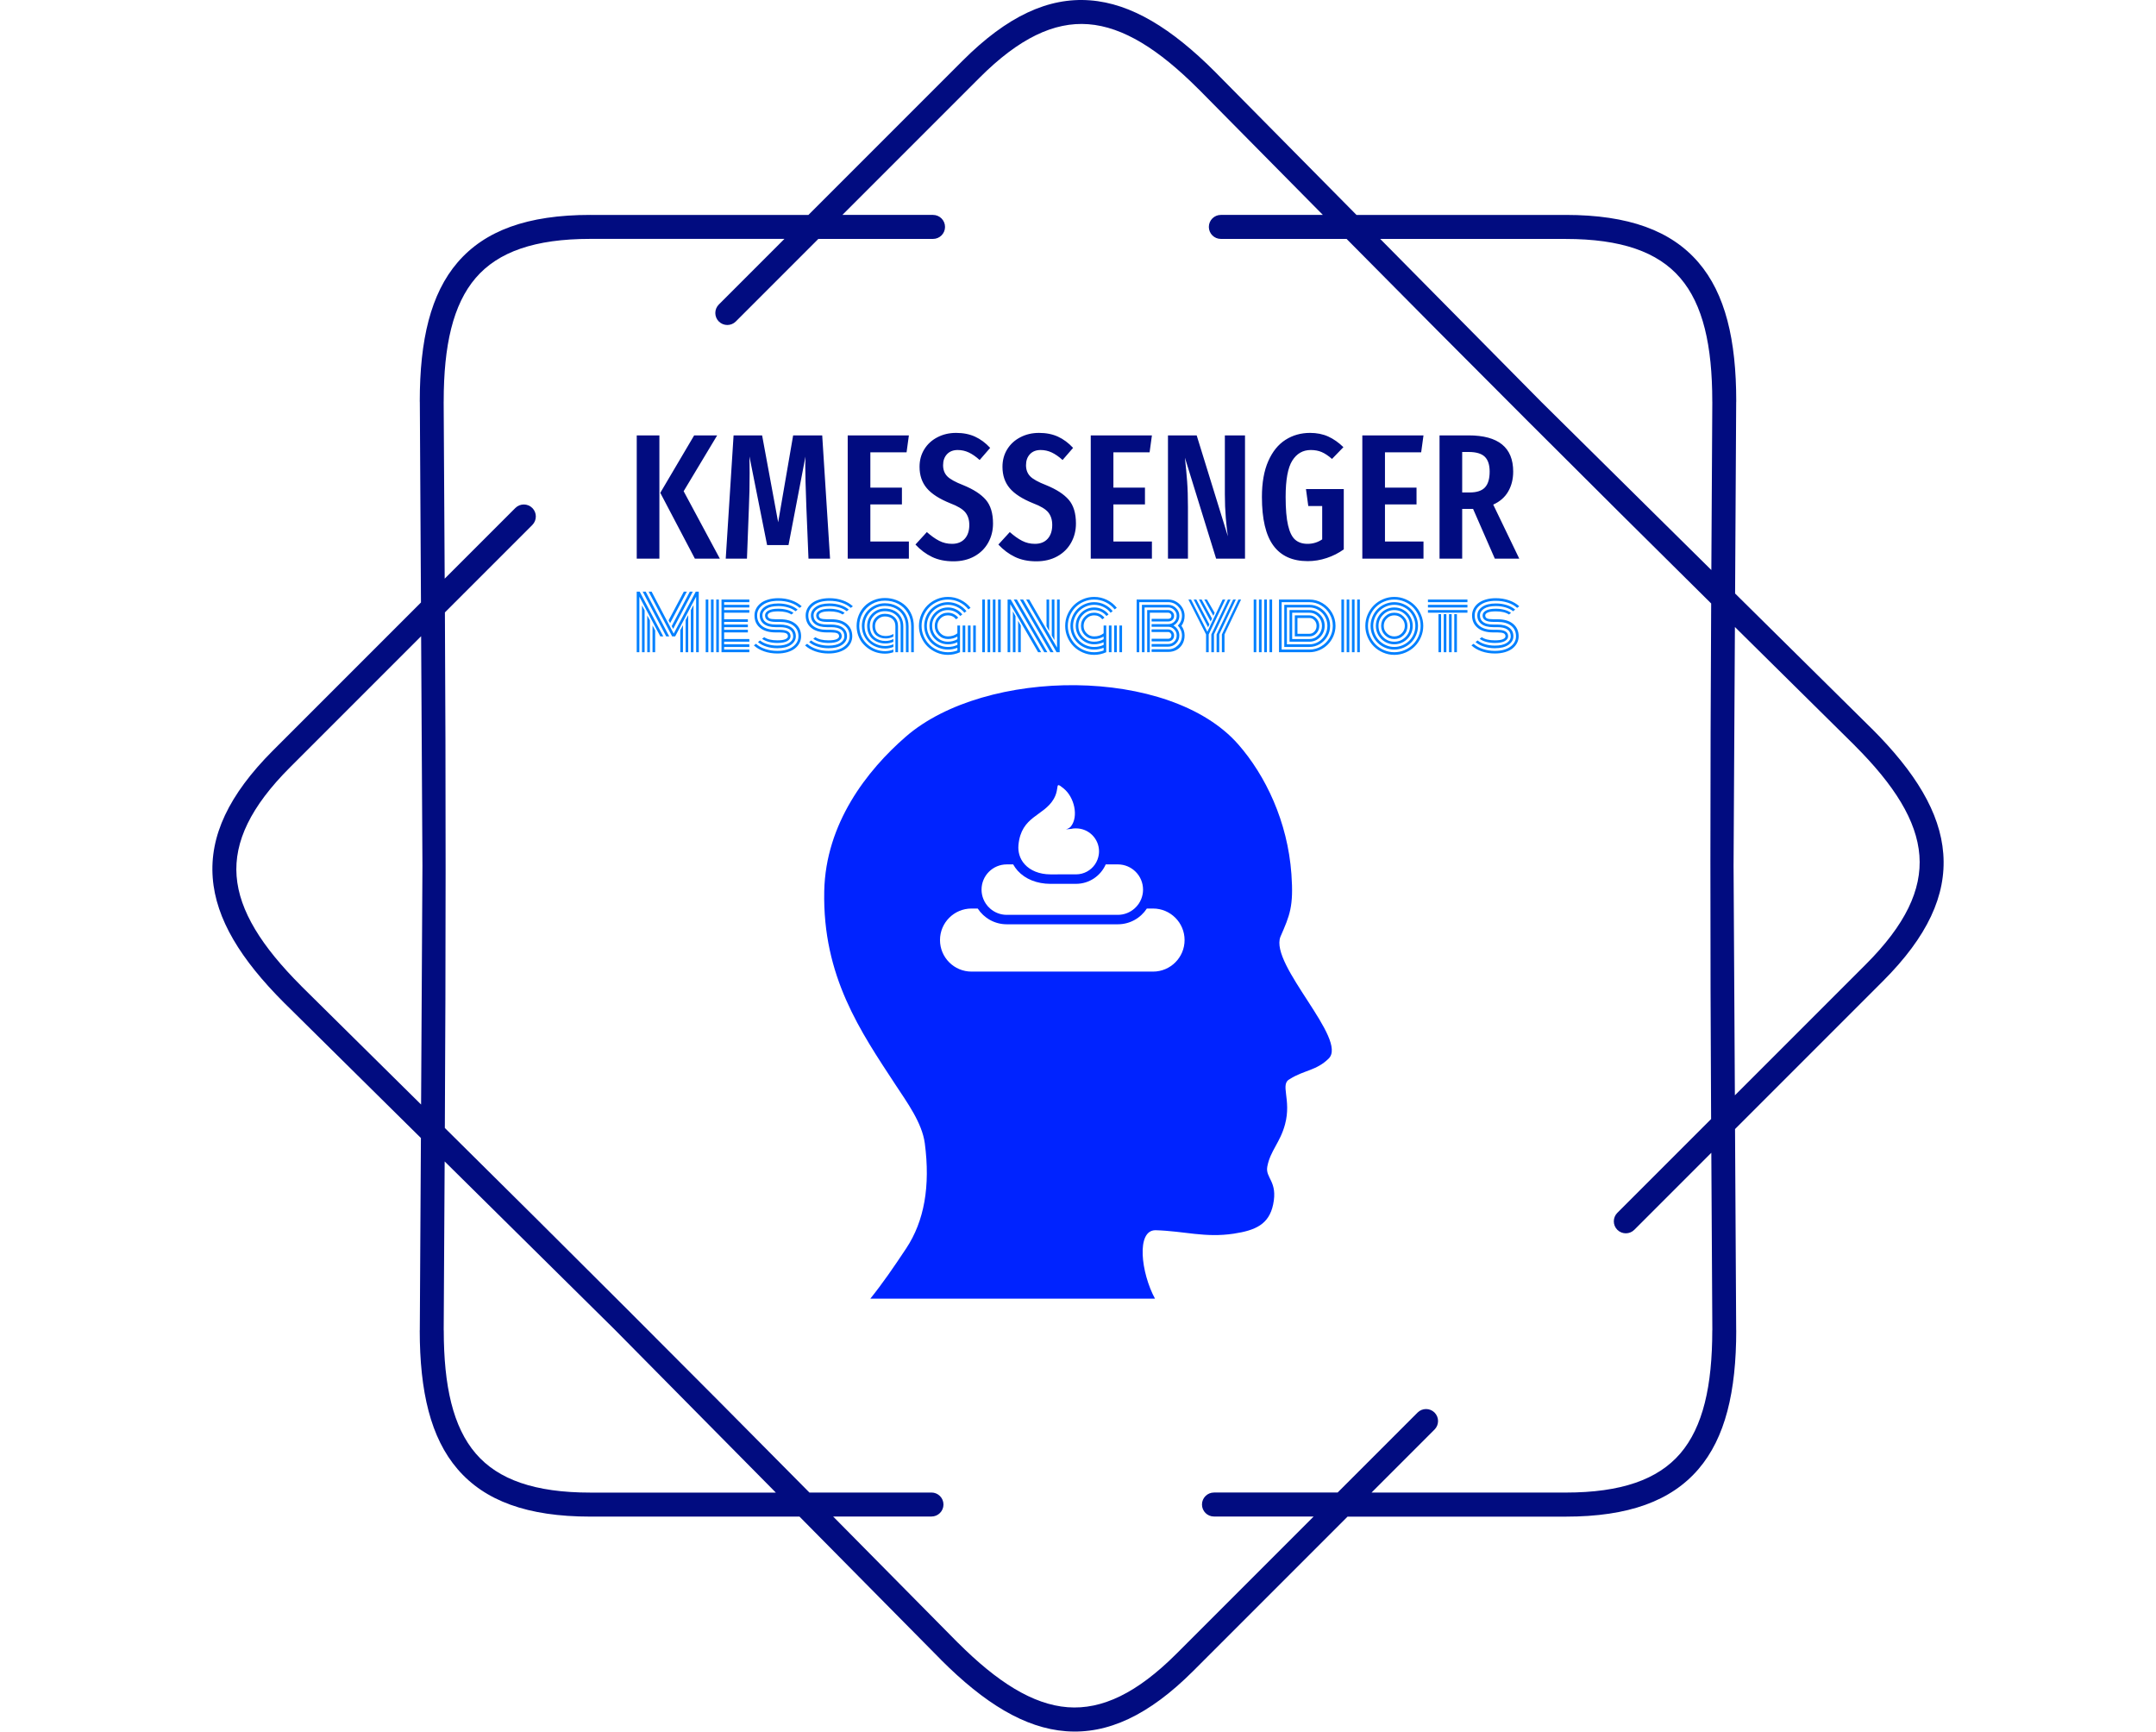 <svg xmlns="http://www.w3.org/2000/svg" version="1.1" xmlns:xlink="http://www.w3.org/1999/xlink" xmlns:svgjs="http://svgjs.dev/svgjs" width="1000" height="803" viewBox="0 0 1000 803"><g transform="matrix(1,0,0,1,0,0)"><svg viewBox="0 0 448 360" data-background-color="#00ceff" preserveAspectRatio="xMidYMid meet" height="803" width="1000" xmlns="http://www.w3.org/2000/svg" xmlns:xlink="http://www.w3.org/1999/xlink"><defs></defs><g id="tight-bounds" transform="matrix(1,0,0,1,0,0)"><svg viewBox="0 0 448 360" height="360" width="448"><g><svg></svg></g><g><svg viewBox="0 0 448 360" height="360" width="448"><g><path d="M193.855 44.683c1.378 0 2.494 1.116 2.495 2.494 0 1.378-1.116 2.494-2.495 2.495h-23.846l-17.167 17.167c-0.973 0.973-2.551 0.973-3.53 0-0.973-0.973-0.973-2.551 0-3.529l13.644-13.645h-40.378c-11.518 0-19.151 2.688-23.815 8.113-4.739 5.519-6.66 14.056-6.66 25.63 0 0.069 0 0.137-0.006 0.206l0.212 36.692 14.692-14.692c0.973-0.973 2.551-0.973 3.53 0 0.973 0.973 0.973 2.551 0 3.53l-18.178 18.178c0.206 35.832 0.193 71.358-0.013 107.19 25.486 25.2 50.617 50.312 75.811 75.791h25.38c1.378 0 2.494 1.116 2.495 2.495 0 1.378-1.116 2.494-2.495 2.494h-20.448l25.942 26.241 0.006-0.006c8.188 8.188 15.577 12.859 22.824 13.413 7.146 0.543 14.442-2.956 22.586-11.093l28.555-28.555h-20.722c-1.378 0-2.494-1.116-2.495-2.494 0-1.378 1.116-2.494 2.495-2.495h25.711l16.625-16.625c0.973-0.973 2.551-0.973 3.529 0 0.973 0.973 0.973 2.551 0 3.53l-13.101 13.102h40.377c11.518 0 19.151-2.688 23.815-8.113 4.739-5.519 6.66-14.056 6.66-25.63h0.013l-0.212-36.898-16.014 16.014c-0.973 0.973-2.551 0.973-3.53 0-0.973-0.973-0.973-2.551 0-3.53l19.5-19.5c-0.206-35.832-0.193-71.358 0.013-107.19-25.486-25.2-50.617-50.312-75.811-75.791h-26.147c-1.378 0-2.494-1.116-2.495-2.495 0-1.378 1.116-2.494 2.495-2.494h21.215l-25.824-26.123c-0.044-0.037-0.081-0.075-0.124-0.112-8.188-8.188-15.577-12.859-22.824-13.413-7.146-0.543-14.442 2.956-22.586 11.093l-28.555 28.555h18.858zM122.578 44.683h45.367l32.078-32.078c9.248-9.248 17.81-13.195 26.484-12.534 8.568 0.649 16.956 5.824 25.985 14.854 0.05 0.05 0.094 0.094 0.137 0.143l29.278 29.615h43.508c13.071 0 21.919 3.268 27.594 9.871 5.6 6.517 7.864 16.101 7.864 28.867 0 0.081-0.006 0.156-0.012 0.23l-0.225 39.742 28.43 28.112 0.006-0.006c9.03 9.03 14.206 17.411 14.854 25.985 0.661 8.674-3.293 17.236-12.534 26.484l-30.768 30.768 0.237 41.843h0.012c0 12.765-2.27 22.35-7.864 28.867-5.675 6.604-14.524 9.872-27.594 9.871h-45.366l-32.078 32.078c-9.248 9.248-17.81 13.195-26.484 12.534-8.568-0.649-16.956-5.824-25.985-14.854l0.006-0.006-29.421-29.758h-43.509c-13.071 0-21.919-3.268-27.594-9.872-5.6-6.517-7.864-16.101-7.863-28.866h0.012l0.231-39.972-28.293-27.969c-0.05-0.044-0.1-0.087-0.143-0.137-9.03-9.03-14.206-17.411-14.854-25.985-0.661-8.674 3.293-17.236 12.534-26.484l30.768-30.768-0.237-41.607c-0.006-0.075-0.012-0.156-0.012-0.23 0-12.765 2.27-22.35 7.864-28.867 5.675-6.604 14.524-9.872 27.594-9.871zM87.682 179.997l-0.274-47.724-27.276 27.276c-8.138 8.138-11.636 15.44-11.094 22.587 0.549 7.246 5.226 14.642 13.413 22.823 0.037 0.037 0.081 0.081 0.113 0.125l24.837 24.551 0.281-49.644zM92.303 241.483l-0.2 35.09h0.013c0 11.58 1.921 20.117 6.66 25.63 4.664 5.432 12.297 8.113 23.815 8.113h38.576l-33.55-33.936-35.308-34.903zM325.415 49.672h-38.575l33.549 33.936 35.308 34.902 0.2-34.884c-0.006-0.069-0.006-0.137-0.007-0.205 0-11.58-1.921-20.117-6.66-25.63-4.664-5.432-12.297-8.113-23.815-8.113zM360.599 130.352l-0.281 49.645 0.274 47.724 27.276-27.276c8.138-8.138 11.636-15.44 11.094-22.587-0.549-7.252-5.226-14.642-13.413-22.824l0.006-0.006-24.956-24.669z" fill="#010c80" data-fill-palette-color="tertiary"></path></g><g transform="matrix(1,0,0,1,132.236,90)"><svg viewBox="0 0 183.527 180" height="180" width="183.527"><g><svg viewBox="0 0 183.527 180" height="180" width="183.527"><g><svg viewBox="0 0 224 219.695" height="180" width="183.527"><g><svg viewBox="0 0 224 56.324" height="56.324" width="224"><g><svg viewBox="0 0 224 56.324" height="56.324" width="224"><g><svg viewBox="0 0 224 32.588" height="32.588" width="224"><g transform="matrix(1,0,0,1,0,0)"><svg width="224" viewBox="3 -35.25 247.43 36" height="32.588" data-palette-color="#010c80"><path d="M3-34.55L9.35-34.55 9.35 0 3 0 3-34.55ZM19.1-34.55L25.55-34.55 16.15-18.9 26.3 0 19.3 0 9.6-18.45 19.1-34.55ZM55-34.55L57.2 0 51.15 0 50.55-14.6Q50.25-22.6 50.25-26L50.25-26 50.3-28.6 45.55-3.8 39.55-3.8 34.6-28.65Q34.65-27.15 34.65-24.05L34.65-24.05Q34.65-18.8 34.45-14.4L34.45-14.4 33.9 0 27.95 0 30.15-34.55 38.15-34.55 42.65-10.2 46.85-34.55 55-34.55ZM62.15-34.55L79.3-34.55 78.65-29.8 68.5-29.8 68.5-19.9 77.35-19.9 77.35-15.2 68.5-15.2 68.5-4.8 79.3-4.8 79.3 0 62.15 0 62.15-34.55ZM92.54-35.25Q95.54-35.25 97.84-34.2 100.14-33.15 102.09-31.05L102.09-31.05 99.14-27.65Q97.59-29.05 96.12-29.75 94.64-30.45 92.99-30.45L92.99-30.45Q91.09-30.45 89.99-29.28 88.89-28.1 88.89-26.2L88.89-26.2Q88.89-24.3 90.04-23.1 91.19-21.9 94.54-20.6L94.54-20.6Q98.84-18.85 100.87-16.5 102.89-14.15 102.89-9.85L102.89-9.85Q102.89-6.9 101.54-4.48 100.19-2.05 97.67-0.65 95.14 0.75 91.79 0.75L91.79 0.75Q88.34 0.75 85.79-0.48 83.24-1.7 81.14-3.95L81.14-3.95 84.34-7.45Q86.14-5.85 87.79-5 89.44-4.15 91.39-4.15L91.39-4.15Q93.69-4.15 94.97-5.58 96.24-7 96.24-9.45L96.24-9.45Q96.24-11.6 95.12-12.98 93.99-14.35 90.94-15.5L90.94-15.5Q86.34-17.35 84.32-19.75 82.29-22.15 82.29-25.75L82.29-25.75Q82.29-28.5 83.62-30.65 84.94-32.8 87.29-34.02 89.64-35.25 92.54-35.25L92.54-35.25ZM115.79-35.25Q118.79-35.25 121.09-34.2 123.39-33.15 125.34-31.05L125.34-31.05 122.39-27.65Q120.84-29.05 119.37-29.75 117.89-30.45 116.24-30.45L116.24-30.45Q114.34-30.45 113.24-29.28 112.14-28.1 112.14-26.2L112.14-26.2Q112.14-24.3 113.29-23.1 114.44-21.9 117.79-20.6L117.79-20.6Q122.09-18.85 124.12-16.5 126.14-14.15 126.14-9.85L126.14-9.85Q126.14-6.9 124.79-4.48 123.44-2.05 120.92-0.65 118.39 0.75 115.04 0.75L115.04 0.75Q111.59 0.75 109.04-0.48 106.49-1.7 104.39-3.95L104.39-3.95 107.59-7.45Q109.39-5.85 111.04-5 112.69-4.15 114.64-4.15L114.64-4.15Q116.94-4.15 118.22-5.58 119.49-7 119.49-9.45L119.49-9.45Q119.49-11.6 118.37-12.98 117.24-14.35 114.19-15.5L114.19-15.5Q109.59-17.35 107.57-19.75 105.54-22.15 105.54-25.75L105.54-25.75Q105.54-28.5 106.87-30.65 108.19-32.8 110.54-34.02 112.89-35.25 115.79-35.25L115.79-35.25ZM130.29-34.55L147.44-34.55 146.79-29.8 136.64-29.8 136.64-19.9 145.49-19.9 145.49-15.2 136.64-15.2 136.64-4.8 147.44-4.8 147.44 0 130.29 0 130.29-34.55ZM173.54-34.55L173.54 0 165.44 0 156.69-28.3Q157.09-24.7 157.31-21.68 157.54-18.65 157.54-14.5L157.54-14.5 157.54 0 151.94 0 151.94-34.55 159.99-34.55 168.74-6.25Q168.44-8.05 168.16-11.35 167.89-14.65 167.89-18.05L167.89-18.05 167.89-34.55 173.54-34.55ZM191.78-35.25Q194.63-35.25 196.88-34.23 199.13-33.2 201.13-31.25L201.13-31.25 197.93-27.95Q196.38-29.3 195.03-29.88 193.68-30.45 191.98-30.45L191.98-30.45Q188.68-30.45 186.81-27.5 184.93-24.55 184.93-17.3L184.93-17.3Q184.93-12.2 185.61-9.33 186.28-6.45 187.61-5.3 188.93-4.15 191.08-4.15L191.08-4.15Q193.33-4.15 195.18-5.4L195.18-5.4 195.18-14.75 191.28-14.75 190.63-19.5 201.23-19.5 201.23-2.6Q199.08-1.05 196.46-0.18 193.83 0.7 191.13 0.7L191.13 0.7Q184.68 0.7 181.48-3.68 178.28-8.05 178.28-17.3L178.28-17.3Q178.28-23.3 180.06-27.33 181.83-31.35 184.88-33.3 187.93-35.25 191.78-35.25L191.78-35.25ZM206.43-34.55L223.58-34.55 222.93-29.8 212.78-29.8 212.78-19.9 221.63-19.9 221.63-15.2 212.78-15.2 212.78-4.8 223.58-4.8 223.58 0 206.43 0 206.43-34.55ZM250.43 0L243.58 0 237.48-13.95 236.88-13.95 234.43-13.95 234.43 0 228.08 0 228.08-34.55 236.23-34.55Q248.73-34.55 248.73-24.4L248.73-24.4Q248.73-21.25 247.33-18.82 245.93-16.4 243.13-15.15L243.13-15.15 250.43 0ZM236.53-18.55Q239.48-18.55 240.8-19.95 242.13-21.35 242.13-24.4L242.13-24.4Q242.13-27.25 240.75-28.58 239.38-29.9 236.23-29.9L236.23-29.9 234.43-29.9 234.43-18.55 236.53-18.55Z" opacity="1" transform="matrix(1,0,0,1,0,0)" fill="#010c80" class="undefined-text-0" data-fill-palette-color="primary" id="text-0"></path></svg></g></svg></g><g transform="matrix(1,0,0,1,0,40.282)"><svg viewBox="0 0 224 16.042" height="16.042" width="224"><g transform="matrix(1,0,0,1,0,0)"><svg width="224" viewBox="2.27 -40.43 589.09 42.19" height="16.042" data-palette-color="#0080ff"><path d="M31.37 0L31.37-14.75 33.13-18.07 33.13 0 31.37 0ZM34.89 0L34.89-21.48 36.65-24.8 36.65 0 34.89 0ZM38.4 0L38.4-28.13 40.16-31.47 40.16 0 38.4 0ZM39.7-40.43L26.61-15.58 25.61-17.41 37.72-40.43 39.7-40.43ZM35.72-40.43L24.58-19.41 23.56-21.26 33.72-40.43 35.72-40.43ZM12.82 0L12.82-17.87 14.58-14.55 14.58 0 12.82 0ZM9.3 0L9.3-24.56 11.06-21.24 11.06 0 9.3 0ZM5.79 0L5.79-31.25 7.54-27.91 7.54 0 5.79 0ZM4.25-40.43L20-10.55 18.02-10.55 4.03-37.08 4.03 0 2.27 0 2.27-40.43 4.25-40.43ZM8.25-40.43L23.97-10.55 21.97-10.55 6.25-40.43 8.25-40.43ZM41.92 0L41.92-37.08 27.93-10.55 25.93-10.55 10.23-40.43 12.21-40.43 26.95-12.4 41.67-40.43 43.68-40.43 43.68 0 41.92 0ZM57.1-35.16L57.1 0 55.35 0 55.35-35.16 57.1-35.16ZM53.59-35.16L53.59 0 51.83 0 51.83-35.16 53.59-35.16ZM50.07-35.16L50.07 0 48.32 0 48.32-35.16 50.07-35.16ZM60.62-13.21L60.62-8.79 77.44-8.79 77.44-7.03 60.62-7.03 60.62-5.27 77.44-5.27 77.44-3.52 60.62-3.52 60.62-1.76 77.44-1.76 77.44 0 58.86 0 58.86-35.16 77.44-35.16 77.44-33.4 60.62-33.4 60.62-31.64 77.44-31.64 77.44-29.88 60.62-29.88 60.62-28.13 77.44-28.13 77.44-26.37 60.62-26.37 60.62-22 76.46-22 76.46-20.24 60.62-20.24 60.62-18.48 76.46-18.48 76.46-16.72 60.62-16.72 60.62-14.97 76.46-14.97 76.46-13.21 60.62-13.21ZM97.83-16.72L97.83-16.72 95.04-16.72Q89.92-16.72 87.16-18.81 84.4-20.9 84.4-24.56L84.4-24.56Q84.4-27.98 87.65-30.26 90.89-32.54 96.75-32.54L96.75-32.54Q100.66-32.54 104.04-31.47 107.42-30.4 109.67-28.44L109.67-28.44 108.3-27.34Q106.3-28.98 103.27-29.88 100.24-30.79 96.75-30.79L96.75-30.79Q91.6-30.79 88.88-29.03 86.16-27.27 86.16-24.56L86.16-24.56Q86.16-21.63 88.39-20.06 90.63-18.48 95.04-18.48L95.04-18.48 97.73-18.48Q102.93-18.48 105.7-16.39 108.47-14.31 108.47-10.64L108.47-10.64Q108.47-7.23 105.22-4.94 101.98-2.66 96.12-2.66L96.12-2.66Q92.21-2.66 88.83-3.74 85.45-4.81 83.2-6.76L83.2-6.76 84.57-7.86Q86.57-6.23 89.6-5.32 92.63-4.42 96.12-4.42L96.12-4.42Q101.27-4.42 103.99-6.18 106.71-7.93 106.71-10.64L106.71-10.64Q106.71-13.57 104.48-15.15 102.25-16.72 97.83-16.72ZM97.83-13.21L97.83-13.21 95.04-13.21Q88.26-13.21 84.57-16.3 80.88-19.38 80.88-24.56L80.88-24.56Q80.88-26.93 81.93-29 82.98-31.08 84.95-32.65 86.91-34.23 89.97-35.14 93.02-36.06 96.75-36.06L96.75-36.06Q101.46-36.06 105.57-34.63 109.67-33.2 112.4-30.64L112.4-30.64 110.99-29.59Q108.5-31.84 104.76-33.07 101.03-34.3 96.75-34.3L96.75-34.3Q90.16-34.3 86.4-31.52 82.64-28.74 82.64-24.56L82.64-24.56Q82.64-20.14 85.86-17.55 89.09-14.97 95.04-14.97L95.04-14.97 97.73-14.97Q104.96-14.97 104.96-10.64L104.96-10.64Q104.96-8.69 102.75-7.43 100.54-6.18 96.12-6.18L96.12-6.18Q93.02-6.18 90.36-6.9 87.7-7.62 85.96-8.96L85.96-8.96 87.35-10.03Q90.41-7.93 96.12-7.93L96.12-7.93Q99.78-7.93 101.49-8.69 103.2-9.45 103.2-10.64L103.2-10.64Q103.2-12.04 102-12.62 100.81-13.21 97.83-13.21ZM97.83-20.24L97.83-20.24 95.04-20.24Q87.92-20.24 87.92-24.56L87.92-24.56Q87.92-26.51 90.12-27.77 92.33-29.03 96.75-29.03L96.75-29.03Q99.85-29.03 102.51-28.31 105.18-27.59 106.91-26.25L106.91-26.25 105.52-25.17Q102.47-27.27 96.75-27.27L96.75-27.27Q93.09-27.27 91.38-26.51 89.67-25.76 89.67-24.56L89.67-24.56Q89.67-23.17 90.87-22.58 92.07-22 95.04-22L95.04-22 97.83-22Q104.61-22 108.3-18.91 111.99-15.82 111.99-10.64L111.99-10.64Q111.99-8.28 110.94-6.2 109.89-4.13 107.92-2.55 105.96-0.98 102.91-0.06 99.85 0.85 96.12 0.85L96.12 0.85Q91.41 0.85 87.3-0.57 83.2-2 80.47-4.57L80.47-4.57 81.88-5.62Q84.38-3.37 88.11-2.14 91.85-0.9 96.12-0.9L96.12-0.9Q102.71-0.9 106.47-3.69 110.23-6.47 110.23-10.64L110.23-10.64Q110.23-15.06 107.01-17.65 103.78-20.24 97.83-20.24ZM131.98-16.72L131.98-16.72 129.2-16.72Q124.07-16.72 121.31-18.81 118.55-20.9 118.55-24.56L118.55-24.56Q118.55-27.98 121.8-30.26 125.05-32.54 130.91-32.54L130.91-32.54Q134.81-32.54 138.2-31.47 141.58-30.4 143.82-28.44L143.82-28.44 142.46-27.34Q140.45-28.98 137.43-29.88 134.4-30.79 130.91-30.79L130.91-30.79Q125.76-30.79 123.03-29.03 120.31-27.27 120.31-24.56L120.31-24.56Q120.31-21.63 122.55-20.06 124.78-18.48 129.2-18.48L129.2-18.48 131.88-18.48Q137.08-18.48 139.86-16.39 142.63-14.31 142.63-10.64L142.63-10.64Q142.63-7.23 139.38-4.94 136.13-2.66 130.27-2.66L130.27-2.66Q126.37-2.66 122.99-3.74 119.6-4.81 117.36-6.76L117.36-6.76 118.73-7.86Q120.73-6.23 123.75-5.32 126.78-4.42 130.27-4.42L130.27-4.42Q135.42-4.42 138.15-6.18 140.87-7.93 140.87-10.64L140.87-10.64Q140.87-13.57 138.64-15.15 136.4-16.72 131.98-16.72ZM131.98-13.21L131.98-13.21 129.2-13.21Q122.41-13.21 118.73-16.3 115.04-19.38 115.04-24.56L115.04-24.56Q115.04-26.93 116.09-29 117.14-31.08 119.1-32.65 121.07-34.23 124.12-35.14 127.17-36.06 130.91-36.06L130.91-36.06Q135.62-36.06 139.72-34.63 143.82-33.2 146.56-30.64L146.56-30.64 145.14-29.59Q142.65-31.84 138.92-33.07 135.18-34.3 130.91-34.3L130.91-34.3Q124.32-34.3 120.56-31.52 116.8-28.74 116.8-24.56L116.8-24.56Q116.8-20.14 120.02-17.55 123.24-14.97 129.2-14.97L129.2-14.97 131.88-14.97Q139.11-14.97 139.11-10.64L139.11-10.64Q139.11-8.69 136.9-7.43 134.69-6.18 130.27-6.18L130.27-6.18Q127.17-6.18 124.51-6.9 121.85-7.62 120.12-8.96L120.12-8.96 121.51-10.03Q124.56-7.93 130.27-7.93L130.27-7.93Q133.94-7.93 135.64-8.69 137.35-9.45 137.35-10.64L137.35-10.64Q137.35-12.04 136.16-12.62 134.96-13.21 131.98-13.21ZM131.98-20.24L131.98-20.24 129.2-20.24Q122.07-20.24 122.07-24.56L122.07-24.56Q122.07-26.51 124.28-27.77 126.49-29.03 130.91-29.03L130.91-29.03Q134.01-29.03 136.67-28.31 139.33-27.59 141.06-26.25L141.06-26.25 139.67-25.17Q136.62-27.27 130.91-27.27L130.91-27.27Q127.25-27.27 125.54-26.51 123.83-25.76 123.83-24.56L123.83-24.56Q123.83-23.17 125.02-22.58 126.22-22 129.2-22L129.2-22 131.98-22Q138.77-22 142.46-18.91 146.14-15.82 146.14-10.64L146.14-10.64Q146.14-8.28 145.09-6.2 144.04-4.13 142.08-2.55 140.11-0.98 137.06-0.06 134.01 0.85 130.27 0.85L130.27 0.85Q125.56 0.85 121.46-0.57 117.36-2 114.62-4.57L114.62-4.57 116.04-5.62Q118.53-3.37 122.27-2.14 126-0.9 130.27-0.9L130.27-0.9Q136.87-0.9 140.63-3.69 144.38-6.47 144.38-10.64L144.38-10.64Q144.38-15.06 141.16-17.65 137.94-20.24 131.98-20.24ZM174.93 0L174.93-17.33Q174.93-20.46 173-22.17 171.07-23.88 167.9-23.88L167.9-23.88Q165.21-23.88 163.28-22.02 161.35-20.17 161.35-17.58L161.35-17.58Q161.35-16.11 161.74-14.95 162.13-13.79 162.81-13.02 163.48-12.26 164.4-11.76 165.33-11.25 166.35-11.04 167.36-10.82 168.51-10.82L168.51-10.82Q171.29-10.82 173.58-12.18L173.58-12.18 173.58-10.42Q171.22-9.18 168.48-9.18L168.48-9.18Q166.72-9.18 165.17-9.66 163.62-10.13 162.35-11.1 161.08-12.06 160.34-13.73 159.59-15.41 159.59-17.58L159.59-17.58Q159.59-20.95 161.96-23.29 164.33-25.63 167.9-25.63L167.9-25.63Q171.83-25.63 174.26-23.43 176.68-21.22 176.68-17.33L176.68-17.33 176.68 0 174.93 0ZM180.2-17.33L180.2-17.33 180.2 0 178.44 0 178.44-17.33Q178.44-21.95 175.49-24.67 172.53-27.39 167.9-27.39L167.9-27.39Q163.6-27.39 160.72-24.54 157.84-21.68 157.84-17.58L157.84-17.58Q157.84-15.09 158.7-13.11 159.57-11.13 161.06-9.94 162.55-8.74 164.39-8.12 166.24-7.5 168.29-7.5L168.29-7.5Q171.07-7.5 173.58-8.79L173.58-8.79 173.58-6.93Q170.95-5.83 168.26-5.83L168.26-5.83Q165.84-5.83 163.67-6.58 161.5-7.32 159.79-8.75 158.08-10.18 157.08-12.46 156.08-14.75 156.08-17.58L156.08-17.58Q156.08-22.39 159.48-25.77 162.89-29.15 167.9-29.15L167.9-29.15Q171.41-29.15 174.19-27.72 176.98-26.29 178.59-23.58 180.2-20.87 180.2-17.33ZM183.72-17.33L183.72-17.33 183.72 0 181.96 0 181.96-17.33Q181.96-21.36 180.11-24.48 178.27-27.59 175.07-29.25 171.88-30.91 167.9-30.91L167.9-30.91Q164.11-30.91 160.99-29.11 157.86-27.32 156.09-24.27 154.32-21.22 154.32-17.58L154.32-17.58Q154.32-14.45 155.47-11.88 156.62-9.3 158.56-7.64 160.5-5.98 162.98-5.07 165.45-4.15 168.16-4.15L168.16-4.15Q170.92-4.15 173.58-5.3L173.58-5.3 173.58-3.52Q170.8-2.47 168.12-2.47L168.12-2.47Q163.89-2.47 160.35-4.37 156.81-6.27 154.69-9.77 152.56-13.26 152.56-17.58L152.56-17.58Q152.56-20.65 153.75-23.44 154.93-26.22 156.96-28.25 158.98-30.27 161.84-31.47 164.7-32.67 167.9-32.67L167.9-32.67Q172.36-32.67 175.96-30.76 179.57-28.86 181.64-25.34 183.72-21.83 183.72-17.33ZM187.23-17.33L187.23-17.33 187.23 0 185.47 0 185.47-17.33Q185.47-22.31 183.15-26.23 180.83-30.15 176.83-32.29 172.83-34.42 167.9-34.42L167.9-34.42Q163.16-34.42 159.23-32.15 155.3-29.88 153.05-26.01 150.81-22.14 150.81-17.58L150.81-17.58Q150.81-14.58 151.77-11.88 152.73-9.18 154.41-7.17 156.08-5.15 158.26-3.69 160.45-2.22 162.98-1.46 165.5-0.71 168.12-0.71L168.12-0.71Q171-0.71 173.58-1.81L173.58-1.81 173.58 0Q170.87 0.95 168.02 0.95L168.02 0.95Q165.06 0.95 162.27 0.12 159.47-0.71 157.09-2.33 154.71-3.96 152.91-6.16 151.1-8.37 150.07-11.33 149.05-14.28 149.05-17.58L149.05-17.58Q149.05-21.36 150.48-24.79 151.9-28.22 154.38-30.73 156.86-33.23 160.39-34.7 163.92-36.18 167.9-36.18L167.9-36.18Q171.95-36.18 175.51-34.81 179.08-33.45 181.67-31.02 184.25-28.59 185.74-25.05 187.23-21.51 187.23-17.33ZM216.31-12.62L216.31-17.82 218.07-17.82 218.07 0Q214.16 1.76 209.99 1.76L209.99 1.76Q206.05 1.76 202.48 0.22 198.9-1.32 196.31-3.91 193.73-6.49 192.19-10.07 190.65-13.65 190.65-17.58 190.65-21.51 192.19-25.09 193.73-28.66 196.31-31.25 198.9-33.84 202.48-35.38 206.05-36.91 209.99-36.91L209.99-36.91Q214.48-36.91 218.43-34.97 222.39-33.03 225.1-29.64L225.1-29.64 223.68-28.59Q221.22-31.64 217.64-33.4 214.06-35.16 209.99-35.16L209.99-35.16Q206.42-35.16 203.16-33.76 199.9-32.37 197.55-30.02 195.19-27.66 193.8-24.4 192.41-21.14 192.41-17.58 192.41-14.01 193.8-10.75 195.19-7.5 197.55-5.14 199.9-2.78 203.16-1.39 206.42 0 209.99 0L209.99 0Q213.28 0 216.31-1.17L216.31-1.17 216.31-2.98Q213.26-1.76 209.99-1.76L209.99-1.76Q206.76-1.76 203.83-3.02 200.9-4.27 198.79-6.38 196.68-8.5 195.42-11.43 194.17-14.36 194.17-17.58 194.17-20.8 195.42-23.73 196.68-26.66 198.79-28.77 200.9-30.88 203.83-32.14 206.76-33.4 209.99-33.4L209.99-33.4Q213.67-33.4 216.91-31.81 220.14-30.22 222.36-27.44L222.36-27.44 221-26.34Q219.02-28.81 216.14-30.22 213.26-31.64 209.99-31.64L209.99-31.64Q207.13-31.64 204.53-30.53 201.93-29.42 200.04-27.53 198.14-25.63 197.03-23.03 195.92-20.43 195.92-17.58 195.92-14.72 197.03-12.12 198.14-9.52 200.04-7.63 201.93-5.74 204.53-4.63 207.13-3.52 209.99-3.52L209.99-3.52Q213.35-3.52 216.31-4.88L216.31-4.88 216.31-6.69Q213.35-5.27 209.99-5.27L209.99-5.27Q206.64-5.27 203.81-6.92 200.98-8.57 199.33-11.4 197.68-14.23 197.68-17.58 197.68-20.92 199.33-23.75 200.98-26.59 203.81-28.23 206.64-29.88 209.99-29.88L209.99-29.88Q212.84-29.88 215.37-28.65 217.9-27.42 219.6-25.24L219.6-25.24 218.21-24.17Q216.75-26.03 214.59-27.08 212.43-28.13 209.99-28.13L209.99-28.13Q205.62-28.13 202.53-25.02 199.44-21.92 199.44-17.58 199.44-13.23 202.53-10.13 205.62-7.03 209.99-7.03L209.99-7.03Q213.4-7.03 216.31-8.69L216.31-8.69 216.31-10.47Q213.45-8.79 209.99-8.79L209.99-8.79Q206.35-8.79 203.77-11.36 201.2-13.94 201.2-17.58 201.2-21.22 203.77-23.79 206.35-26.37 209.99-26.37L209.99-26.37Q212.04-26.37 213.84-25.48 215.65-24.58 216.87-23.05L216.87-23.05 215.45-21.97Q213.33-24.61 209.99-24.61L209.99-24.61Q207.08-24.61 205.02-22.55 202.95-20.48 202.95-17.58 202.95-14.67 205.02-12.61 207.08-10.55 209.99-10.55L209.99-10.55Q213.72-10.55 216.31-12.62L216.31-12.62ZM226.86 0L226.86-17.82 228.61-17.82 228.61 0 226.86 0ZM223.34 0L223.34-17.82 225.1-17.82 225.1 0 223.34 0ZM219.82 0L219.82-17.82 221.58-17.82 221.58 0 219.82 0ZM243.48 0L243.48-35.16 245.24-35.16 245.24 0 243.48 0ZM239.97 0L239.97-35.16 241.72-35.16 241.72 0 239.97 0ZM236.45 0L236.45-35.16 238.21-35.16 238.21 0 236.45 0ZM232.93 0L232.93-35.16 234.69-35.16 234.69 0 232.93 0ZM277.56-35.16L277.56-14.18 275.81-17.38 275.81-35.16 277.56-35.16ZM281.08-35.16L281.08-8.11 279.32-11.08 279.32-35.16 281.08-35.16ZM256.86 0L256.86-20.97 258.62-17.77 258.62 0 256.86 0ZM253.34 0L253.34-27.29 255.1-24.07 255.1 0 253.34 0ZM274.32 0L253.96-35.16 256.01-35.16 276.37 0 274.32 0ZM278.42 0L258.11-35.16 260.18-35.16 280.52 0 278.42 0ZM282.52 0L262.23-35.16 264.28-35.16 282.84-3.05 282.84-35.16 284.59-35.16 284.59 0 282.52 0ZM270.19 0L251.59-32.13 251.59 0 249.83 0 249.83-35.16 251.93-35.16 272.22 0 270.19 0ZM313.92-12.62L313.92-17.82 315.67-17.82 315.67 0Q311.77 1.76 307.59 1.76L307.59 1.76Q303.66 1.76 300.09 0.22 296.51-1.32 293.92-3.91 291.33-6.49 289.79-10.07 288.26-13.65 288.26-17.58 288.26-21.51 289.79-25.09 291.33-28.66 293.92-31.25 296.51-33.84 300.09-35.38 303.66-36.91 307.59-36.91L307.59-36.91Q312.08-36.91 316.04-34.97 320-33.03 322.71-29.64L322.71-29.64 321.29-28.59Q318.82-31.64 315.25-33.4 311.67-35.16 307.59-35.16L307.59-35.16Q304.03-35.16 300.77-33.76 297.51-32.37 295.15-30.02 292.8-27.66 291.41-24.4 290.01-21.14 290.01-17.58 290.01-14.01 291.41-10.75 292.8-7.5 295.15-5.14 297.51-2.78 300.77-1.39 304.03 0 307.59 0L307.59 0Q310.89 0 313.92-1.17L313.92-1.17 313.92-2.98Q310.86-1.76 307.59-1.76L307.59-1.76Q304.37-1.76 301.44-3.02 298.51-4.27 296.4-6.38 294.29-8.5 293.03-11.43 291.77-14.36 291.77-17.58 291.77-20.8 293.03-23.73 294.29-26.66 296.4-28.77 298.51-30.88 301.44-32.14 304.37-33.4 307.59-33.4L307.59-33.4Q311.28-33.4 314.51-31.81 317.75-30.22 319.97-27.44L319.97-27.44 318.6-26.34Q316.63-28.81 313.75-30.22 310.86-31.64 307.59-31.64L307.59-31.64Q304.74-31.64 302.14-30.53 299.54-29.42 297.64-27.53 295.75-25.63 294.64-23.03 293.53-20.43 293.53-17.58 293.53-14.72 294.64-12.12 295.75-9.52 297.64-7.63 299.54-5.74 302.14-4.63 304.74-3.52 307.59-3.52L307.59-3.52Q310.96-3.52 313.92-4.88L313.92-4.88 313.92-6.69Q310.96-5.27 307.59-5.27L307.59-5.27Q304.25-5.27 301.42-6.92 298.58-8.57 296.94-11.4 295.29-14.23 295.29-17.58 295.29-20.92 296.94-23.75 298.58-26.59 301.42-28.23 304.25-29.88 307.59-29.88L307.59-29.88Q310.45-29.88 312.98-28.65 315.5-27.42 317.21-25.24L317.21-25.24 315.82-24.17Q314.36-26.03 312.19-27.08 310.03-28.13 307.59-28.13L307.59-28.13Q303.22-28.13 300.13-25.02 297.05-21.92 297.05-17.58 297.05-13.23 300.13-10.13 303.22-7.03 307.59-7.03L307.59-7.03Q311.01-7.03 313.92-8.69L313.92-8.69 313.92-10.47Q311.06-8.79 307.59-8.79L307.59-8.79Q303.96-8.79 301.38-11.36 298.8-13.94 298.8-17.58 298.8-21.22 301.38-23.79 303.96-26.37 307.59-26.37L307.59-26.37Q309.64-26.37 311.45-25.48 313.26-24.58 314.48-23.05L314.48-23.05 313.06-21.97Q310.94-24.61 307.59-24.61L307.59-24.61Q304.69-24.61 302.62-22.55 300.56-20.48 300.56-17.58 300.56-14.67 302.62-12.61 304.69-10.55 307.59-10.55L307.59-10.55Q311.33-10.55 313.92-12.62L313.92-12.62ZM324.46 0L324.46-17.82 326.22-17.82 326.22 0 324.46 0ZM320.95 0L320.95-17.82 322.71-17.82 322.71 0 320.95 0ZM317.43 0L317.43-17.82 319.19-17.82 319.19 0 317.43 0ZM363.5-17.77L363.5-17.77 363.45-17.8Q366.21-20.48 366.21-24.34L366.21-24.34Q366.21-28 363.49-30.7 360.77-33.4 357.06-33.4L357.06-33.4 337.72-33.4 337.72 0 335.96 0 335.96-35.16 357.06-35.16Q359.94-35.16 362.46-33.68 364.99-32.2 366.48-29.7 367.97-27.2 367.97-24.34L367.97-24.34Q367.97-20.43 365.87-17.63L365.87-17.63Q367.97-14.72 367.97-11.23L367.97-11.23Q367.97-7.89 366.46-5.33 364.94-2.78 362.49-1.49 360.03-0.2 357.06-0.2L357.06-0.2 345.95-0.2 345.95-1.95 357.06-1.95Q360.82-1.95 363.51-4.63 366.21-7.3 366.21-11.23L366.21-11.23Q366.21-13.04 365.43-14.79 364.65-16.55 363.48-17.75L363.48-17.75Q363.48-17.77 363.5-17.77ZM357.06-8.98L357.06-8.98 345.95-8.98 345.95-7.23 357.06-7.23Q358.67-7.23 359.8-8.31 360.94-9.4 360.94-11.23L360.94-11.23Q360.94-12.82 359.77-14.03 358.59-15.23 357.06-15.23L357.06-15.23 345.92-15.23 345.92-13.48 357.06-13.48Q357.89-13.48 358.53-12.79 359.18-12.11 359.18-11.23L359.18-11.23Q359.18-10.16 358.57-9.57 357.96-8.98 357.06-8.98ZM357.06-5.47L357.06-5.47 345.95-5.47 345.95-3.71 357.06-3.71Q360.08-3.71 362.27-5.87 364.45-8.03 364.45-11.23L364.45-11.23Q364.45-13.26 363.37-15.05 362.28-16.85 360.5-17.82L360.5-17.82Q362.28-18.75 363.37-20.47 364.45-22.19 364.45-24.34L364.45-24.34Q364.45-27.27 362.24-29.46 360.03-31.64 357.06-31.64L357.06-31.64 339.48-31.64 339.48 0 341.24 0 341.24-29.88 357.06-29.88Q359.3-29.88 361-28.21 362.7-26.54 362.7-24.34L362.7-24.34Q362.7-21.9 361.04-20.32 359.38-18.75 357.06-18.75L357.06-18.75 351.68-18.75 345.95-18.75 345.95-16.99 351.68-16.99 357.06-16.99Q359.3-16.99 361-15.26 362.7-13.53 362.7-11.23L362.7-11.23Q362.7-8.69 361.04-7.08 359.38-5.47 357.06-5.47ZM357.06-22.27L357.06-22.27 345.95-22.27 345.95-20.51 357.06-20.51Q358.69-20.51 359.81-21.55 360.94-22.58 360.94-24.34L360.94-24.34Q360.94-25.83 359.77-26.98 358.59-28.13 357.06-28.13L357.06-28.13 342.99-28.13 342.99 0 344.75 0 344.75-26.37 357.06-26.37Q357.89-26.37 358.53-25.74 359.18-25.12 359.18-24.34L359.18-24.34Q359.18-23.34 358.57-22.8 357.96-22.27 357.06-22.27ZM392.85-11.87L403.91-35.16 405.66-35.16 394.6-11.87 394.6 0 392.85 0 392.85-11.87ZM389.33-11.87L400.39-35.16 402.15-35.16 391.09-11.87 391.09 0 389.33 0 389.33-11.87ZM385.82-11.87L396.88-35.16 398.63-35.16 387.57-11.87 387.57 0 385.82 0 385.82-11.87ZM383.15-13.65L393.36-35.16 395.12-35.16 384.06-11.87 384.06 0 382.3 0 382.3-11.87 370.51-35.16 372.27-35.16 383.15-13.65ZM383.64-16.65L374.05-35.16 375.81-35.16 384.52-18.58 383.64-16.65ZM385.38-20.51L377.56-35.16 379.35-35.16 386.28-22.44 385.38-20.51ZM387.16-24.34L381.13-35.16 382.89-35.16 388.04-26.27 387.16-24.34ZM424.63 0L424.63-35.16 426.39-35.16 426.39 0 424.63 0ZM421.12 0L421.12-35.16 422.88-35.16 422.88 0 421.12 0ZM417.6 0L417.6-35.16 419.36-35.16 419.36 0 417.6 0ZM414.09 0L414.09-35.16 415.84-35.16 415.84 0 414.09 0ZM451.27-10.55L441.53-10.55 441.53-24.61Q441.53-24.61 451.27-24.61L451.27-24.61Q453.98-24.61 455.92-22.56 457.86-20.51 457.86-17.63L457.86-17.63Q457.86-14.65 455.93-12.6 454-10.55 451.27-10.55L451.27-10.55ZM443.29-22.85L443.29-12.3 451.27-12.3Q453.25-12.3 454.65-13.84 456.05-15.38 456.05-17.63L456.05-17.63Q456.05-19.78 454.65-21.31 453.25-22.85 451.27-22.85L451.27-22.85 443.29-22.85ZM439.77-26.37L439.77-8.79 451.27-8.79Q454.74-8.79 457.2-11.36 459.67-13.94 459.67-17.63L459.67-17.63Q459.67-21.24 457.19-23.8 454.71-26.37 451.27-26.37L451.27-26.37 439.77-26.37ZM451.27-7.03L438.01-7.03 438.01-28.13 451.27-28.13Q455.44-28.13 458.46-25.04 461.47-21.95 461.47-17.63L461.47-17.63Q461.47-13.21 458.47-10.12 455.47-7.03 451.27-7.03L451.27-7.03ZM436.25-29.88L436.25-5.27 451.27-5.27Q454.49-5.27 457.25-6.91 460.01-8.54 461.65-11.4 463.28-14.26 463.28-17.63L463.28-17.63Q463.28-20.92 461.65-23.75 460.01-26.59 457.24-28.23 454.47-29.88 451.27-29.88L451.27-29.88 436.25-29.88ZM451.27-3.52L434.5-3.52 434.5-31.64 451.27-31.64Q454.96-31.64 458.14-29.76 461.33-27.88 463.21-24.65 465.09-21.41 465.09-17.63L465.09-17.63Q465.09-13.79 463.21-10.53 461.33-7.28 458.14-5.4 454.96-3.52 451.27-3.52L451.27-3.52ZM432.74-33.4L432.74-1.76 451.27-1.76Q455.44-1.76 459.03-3.87 462.62-5.98 464.76-9.64 466.89-13.31 466.89-17.63L466.89-17.63Q466.89-21.88 464.76-25.52 462.62-29.17 459.02-31.29 455.42-33.4 451.27-33.4L451.27-33.4 432.74-33.4ZM451.27 0L451.27 0 430.98 0 430.98-35.16 451.27-35.16Q455.91-35.16 459.92-32.8 463.94-30.44 466.32-26.4 468.7-22.36 468.7-17.63L468.7-17.63Q468.7-14.04 467.3-10.77 465.89-7.5 463.54-5.14 461.18-2.78 457.96-1.39 454.74 0 451.27 0ZM483.18 0L483.18-35.16 484.94-35.16 484.94 0 483.18 0ZM479.66 0L479.66-35.16 481.42-35.16 481.42 0 479.66 0ZM476.15 0L476.15-35.16 477.91-35.16 477.91 0 476.15 0ZM472.63 0L472.63-35.16 474.39-35.16 474.39 0 472.63 0ZM502.97-22.55Q500.9-20.48 500.9-17.58 500.9-14.67 502.97-12.61 505.03-10.55 507.93-10.55 510.84-10.55 512.9-12.61 514.97-14.67 514.97-17.58 514.97-20.48 512.9-22.55 510.84-24.61 507.93-24.61 505.03-24.61 502.97-22.55ZM501.72-11.36Q499.15-13.94 499.15-17.58 499.15-21.22 501.72-23.79 504.3-26.37 507.93-26.37 511.57-26.37 514.15-23.79 516.72-21.22 516.72-17.58 516.72-13.94 514.15-11.36 511.57-8.79 507.93-8.79 504.3-8.79 501.72-11.36ZM500.48-25.02Q497.39-21.92 497.39-17.58 497.39-13.23 500.48-10.13 503.56-7.03 507.93-7.03 512.3-7.03 515.39-10.13 518.48-13.23 518.48-17.58 518.48-21.92 515.39-25.02 512.3-28.13 507.93-28.13 503.56-28.13 500.48-25.02ZM497.28-11.4Q495.63-14.23 495.63-17.58 495.63-20.92 497.28-23.75 498.93-26.59 501.76-28.23 504.59-29.88 507.93-29.88 511.28-29.88 514.11-28.23 516.94-26.59 518.59-23.75 520.24-20.92 520.24-17.58 520.24-14.23 518.59-11.4 516.94-8.57 514.11-6.92 511.28-5.27 507.93-5.27 504.59-5.27 501.76-6.92 498.93-8.57 497.28-11.4ZM494.98-23.03Q493.87-20.43 493.87-17.58 493.87-14.72 494.98-12.12 496.09-9.52 497.99-7.63 499.88-5.74 502.48-4.63 505.08-3.52 507.93-3.52 510.79-3.52 513.39-4.63 515.99-5.74 517.88-7.63 519.78-9.52 520.89-12.12 522-14.72 522-17.58 522-20.43 520.89-23.03 519.78-25.63 517.88-27.53 515.99-29.42 513.39-30.53 510.79-31.64 507.93-31.64 505.08-31.64 502.48-30.53 499.88-29.42 497.99-27.53 496.09-25.63 494.98-23.03ZM493.37-11.43Q492.11-14.36 492.11-17.58 492.11-20.8 493.37-23.73 494.63-26.66 496.74-28.77 498.85-30.88 501.78-32.14 504.71-33.4 507.93-33.4 511.16-33.4 514.09-32.14 517.02-30.88 519.13-28.77 521.24-26.66 522.5-23.73 523.75-20.8 523.75-17.58 523.75-14.36 522.5-11.43 521.24-8.5 519.13-6.38 517.02-4.27 514.09-3.02 511.16-1.76 507.93-1.76 504.71-1.76 501.78-3.02 498.85-4.27 496.74-6.38 494.63-8.5 493.37-11.43ZM491.75-24.4Q490.36-21.14 490.36-17.58 490.36-14.01 491.75-10.75 493.14-7.5 495.5-5.14 497.85-2.78 501.11-1.39 504.37 0 507.93 0 511.5 0 514.76-1.39 518.02-2.78 520.37-5.14 522.73-7.5 524.12-10.75 525.51-14.01 525.51-17.58 525.51-21.14 524.12-24.4 522.73-27.66 520.37-30.02 518.02-32.37 514.76-33.76 511.5-35.16 507.93-35.16 504.37-35.16 501.11-33.76 497.85-32.37 495.5-30.02 493.14-27.66 491.75-24.4ZM490.14-10.07Q488.6-13.65 488.6-17.58 488.6-21.51 490.14-25.09 491.67-28.66 494.26-31.25 496.85-33.84 500.43-35.38 504-36.91 507.93-36.91 511.87-36.91 515.44-35.38 519.02-33.84 521.61-31.25 524.19-28.66 525.73-25.09 527.27-21.51 527.27-17.58 527.27-13.65 525.73-10.07 524.19-6.49 521.61-3.91 519.02-1.32 515.44 0.22 511.87 1.76 507.93 1.76 504 1.76 500.43 0.22 496.85-1.32 494.26-3.91 491.67-6.49 490.14-10.07ZM537.43 0L537.43-25.42 539.18-25.42 539.18 0 537.43 0ZM556.76-33.4L530.4-33.4 530.4-35.16 556.76-35.16 556.76-33.4ZM556.76-29.88L530.4-29.88 530.4-31.64 556.76-31.64 556.76-29.88ZM556.76-26.37L530.4-26.37 530.4-28.13 556.76-28.13 556.76-26.37ZM547.97 0L547.97-25.42 549.73-25.42 549.73 0 547.97 0ZM544.46 0L544.46-25.42 546.22-25.42 546.22 0 544.46 0ZM540.94 0L540.94-25.42 542.7-25.42 542.7 0 540.94 0ZM576.78-16.72L576.78-16.72 574-16.72Q568.87-16.72 566.11-18.81 563.35-20.9 563.35-24.56L563.35-24.56Q563.35-27.98 566.6-30.26 569.85-32.54 575.71-32.54L575.71-32.54Q579.61-32.54 583-31.47 586.38-30.4 588.62-28.44L588.62-28.44 587.26-27.34Q585.25-28.98 582.23-29.88 579.2-30.79 575.71-30.79L575.71-30.79Q570.56-30.79 567.83-29.03 565.11-27.27 565.11-24.56L565.11-24.56Q565.11-21.63 567.35-20.06 569.58-18.48 574-18.48L574-18.48 576.68-18.48Q581.88-18.48 584.66-16.39 587.43-14.31 587.43-10.64L587.43-10.64Q587.43-7.23 584.18-4.94 580.93-2.66 575.07-2.66L575.07-2.66Q571.17-2.66 567.79-3.74 564.4-4.81 562.16-6.76L562.16-6.76 563.53-7.86Q565.53-6.23 568.55-5.32 571.58-4.42 575.07-4.42L575.07-4.42Q580.22-4.42 582.95-6.18 585.67-7.93 585.67-10.64L585.67-10.64Q585.67-13.57 583.44-15.15 581.2-16.72 576.78-16.72ZM576.78-13.21L576.78-13.21 574-13.21Q567.21-13.21 563.53-16.3 559.84-19.38 559.84-24.56L559.84-24.56Q559.84-26.93 560.89-29 561.94-31.08 563.9-32.65 565.87-34.23 568.92-35.14 571.97-36.06 575.71-36.06L575.71-36.06Q580.42-36.06 584.52-34.63 588.62-33.2 591.36-30.64L591.36-30.64 589.94-29.59Q587.45-31.84 583.72-33.07 579.98-34.3 575.71-34.3L575.71-34.3Q569.12-34.3 565.36-31.52 561.6-28.74 561.6-24.56L561.6-24.56Q561.6-20.14 564.82-17.55 568.04-14.97 574-14.97L574-14.97 576.68-14.97Q583.91-14.97 583.91-10.64L583.91-10.64Q583.91-8.69 581.7-7.43 579.49-6.18 575.07-6.18L575.07-6.18Q571.97-6.18 569.31-6.9 566.65-7.62 564.92-8.96L564.92-8.96 566.31-10.03Q569.36-7.93 575.07-7.93L575.07-7.93Q578.74-7.93 580.44-8.69 582.15-9.45 582.15-10.64L582.15-10.64Q582.15-12.04 580.96-12.62 579.76-13.21 576.78-13.21ZM576.78-20.24L576.78-20.24 574-20.24Q566.87-20.24 566.87-24.56L566.87-24.56Q566.87-26.51 569.08-27.77 571.29-29.03 575.71-29.03L575.71-29.03Q578.81-29.03 581.47-28.31 584.13-27.59 585.86-26.25L585.86-26.25 584.47-25.17Q581.42-27.27 575.71-27.27L575.71-27.27Q572.05-27.27 570.34-26.51 568.63-25.76 568.63-24.56L568.63-24.56Q568.63-23.17 569.82-22.58 571.02-22 574-22L574-22 576.78-22Q583.57-22 587.26-18.91 590.94-15.82 590.94-10.64L590.94-10.64Q590.94-8.28 589.89-6.2 588.84-4.13 586.88-2.55 584.91-0.98 581.86-0.06 578.81 0.85 575.07 0.85L575.07 0.85Q570.36 0.85 566.26-0.57 562.16-2 559.42-4.57L559.42-4.57 560.84-5.62Q563.33-3.37 567.07-2.14 570.8-0.9 575.07-0.9L575.07-0.9Q581.67-0.9 585.42-3.69 589.18-6.47 589.18-10.64L589.18-10.64Q589.18-15.06 585.96-17.65 582.74-20.24 576.78-20.24Z" opacity="1" transform="matrix(1,0,0,1,0,0)" fill="#0080ff" class="undefined-text-1" data-fill-palette-color="secondary" id="text-1"></path></svg></g></svg></g></svg></g></svg></g><g transform="matrix(1,0,0,1,47.581,64.017)"><svg viewBox="0 0 128.838 155.678" height="155.678" width="128.838"><g><svg xmlns="http://www.w3.org/2000/svg" xmlns:xlink="http://www.w3.org/1999/xlink" version="1.1" x="0" y="0" viewBox="14.982 4.273 76.148 92.012" enable-background="new 0 0 100 100" xml:space="preserve" height="155.678" width="128.838" class="icon-icon-0" data-fill-palette-color="accent" id="icon-0"><path d="M83.42 42.006c1.411-3.235 1.998-4.545 1.65-9.393-0.565-7.881-3.885-14.797-7.973-19.458C66.777 1.388 39.164 1.636 27.234 11.988c-5.861 5.084-12.032 13.047-12.243 23.172-0.267 12.797 5.456 21.061 10.712 29.076 1.683 2.564 3.964 5.666 4.372 8.744 0.85 6.426-0.081 11.674-2.775 15.74-1.888 2.85-3.598 5.33-5.4 7.565h42.706c-2.104-3.88-2.847-10.274 0.078-10.267 4.332 0.125 7.42 1.17 11.74 0.517 3.262-0.496 5.276-1.394 5.903-4.373 0.733-3.489-1.201-3.955-0.875-5.685 0.448-2.388 1.917-3.572 2.661-6.34 1.011-3.763-0.848-6.039 0.746-6.809 2.104-1.321 3.938-1.238 5.773-3.029C93.668 57.455 81.771 46.229 83.42 42.006zM49.43 21.315c0.671-1.162 0.406-2.05 0.705-2.05 0.125 0 0.351 0.155 0.784 0.513 1.609 1.321 2.24 4.194 1.078 5.674-0.284 0.359-0.776 0.441-0.776 0.441 0.188-0.013 0.364-0.026 0.521-0.038 0.675-0.051 0.339-0.103 1.021-0.103 1.904 0 3.447 1.544 3.449 3.446 0 0.183-0.019 0.36-0.045 0.534-0.039 0.246-0.103 0.483-0.19 0.709-0.097 0.251-0.222 0.49-0.372 0.71-0.621 0.902-1.66 1.495-2.84 1.495-0.077 0-0.159 0-0.245 0l-3.596 0.003c-1.678-0.006-3.016-0.581-3.852-1.499-0.2-0.218-0.369-0.454-0.51-0.709-0.124-0.225-0.22-0.462-0.294-0.709-0.137-0.462-0.192-0.959-0.143-1.482C44.534 23.878 47.904 23.958 49.43 21.315zM42.369 31.153h0.963c0.188 0.337 0.412 0.657 0.677 0.95 1.145 1.262 2.889 1.96 4.908 1.967l3.6-0.003h0.129 0.115c1.988 0 3.7-1.2 4.454-2.915h1.814c2.09 0 3.783 1.694 3.784 3.784 0 0.503-0.101 0.98-0.278 1.419-0.102 0.251-0.229 0.489-0.379 0.71-0.179 0.263-0.393 0.5-0.63 0.709-0.667 0.587-1.539 0.945-2.496 0.945H42.369c-0.958 0-1.83-0.358-2.496-0.945-0.238-0.21-0.452-0.447-0.63-0.71-0.151-0.221-0.277-0.458-0.379-0.709-0.177-0.438-0.277-0.917-0.277-1.419C38.586 32.846 40.279 31.153 42.369 31.153zM64.313 47.23H37.084c-2.612 0-4.729-2.117-4.729-4.729s2.118-4.729 4.729-4.729h0.93c0.93 1.421 2.532 2.363 4.354 2.363H59.03c1.822 0 3.425-0.942 4.354-2.363h0.931c2.612 0 4.729 2.117 4.729 4.729S66.925 47.23 64.313 47.23z" fill="#0023ff" data-fill-palette-color="accent"></path></svg></g></svg></g><g></g></svg></g></svg></g></svg></g></svg></g></svg><rect width="448" height="360" fill="none" stroke="none" visibility="hidden"></rect></g></svg></g></svg>